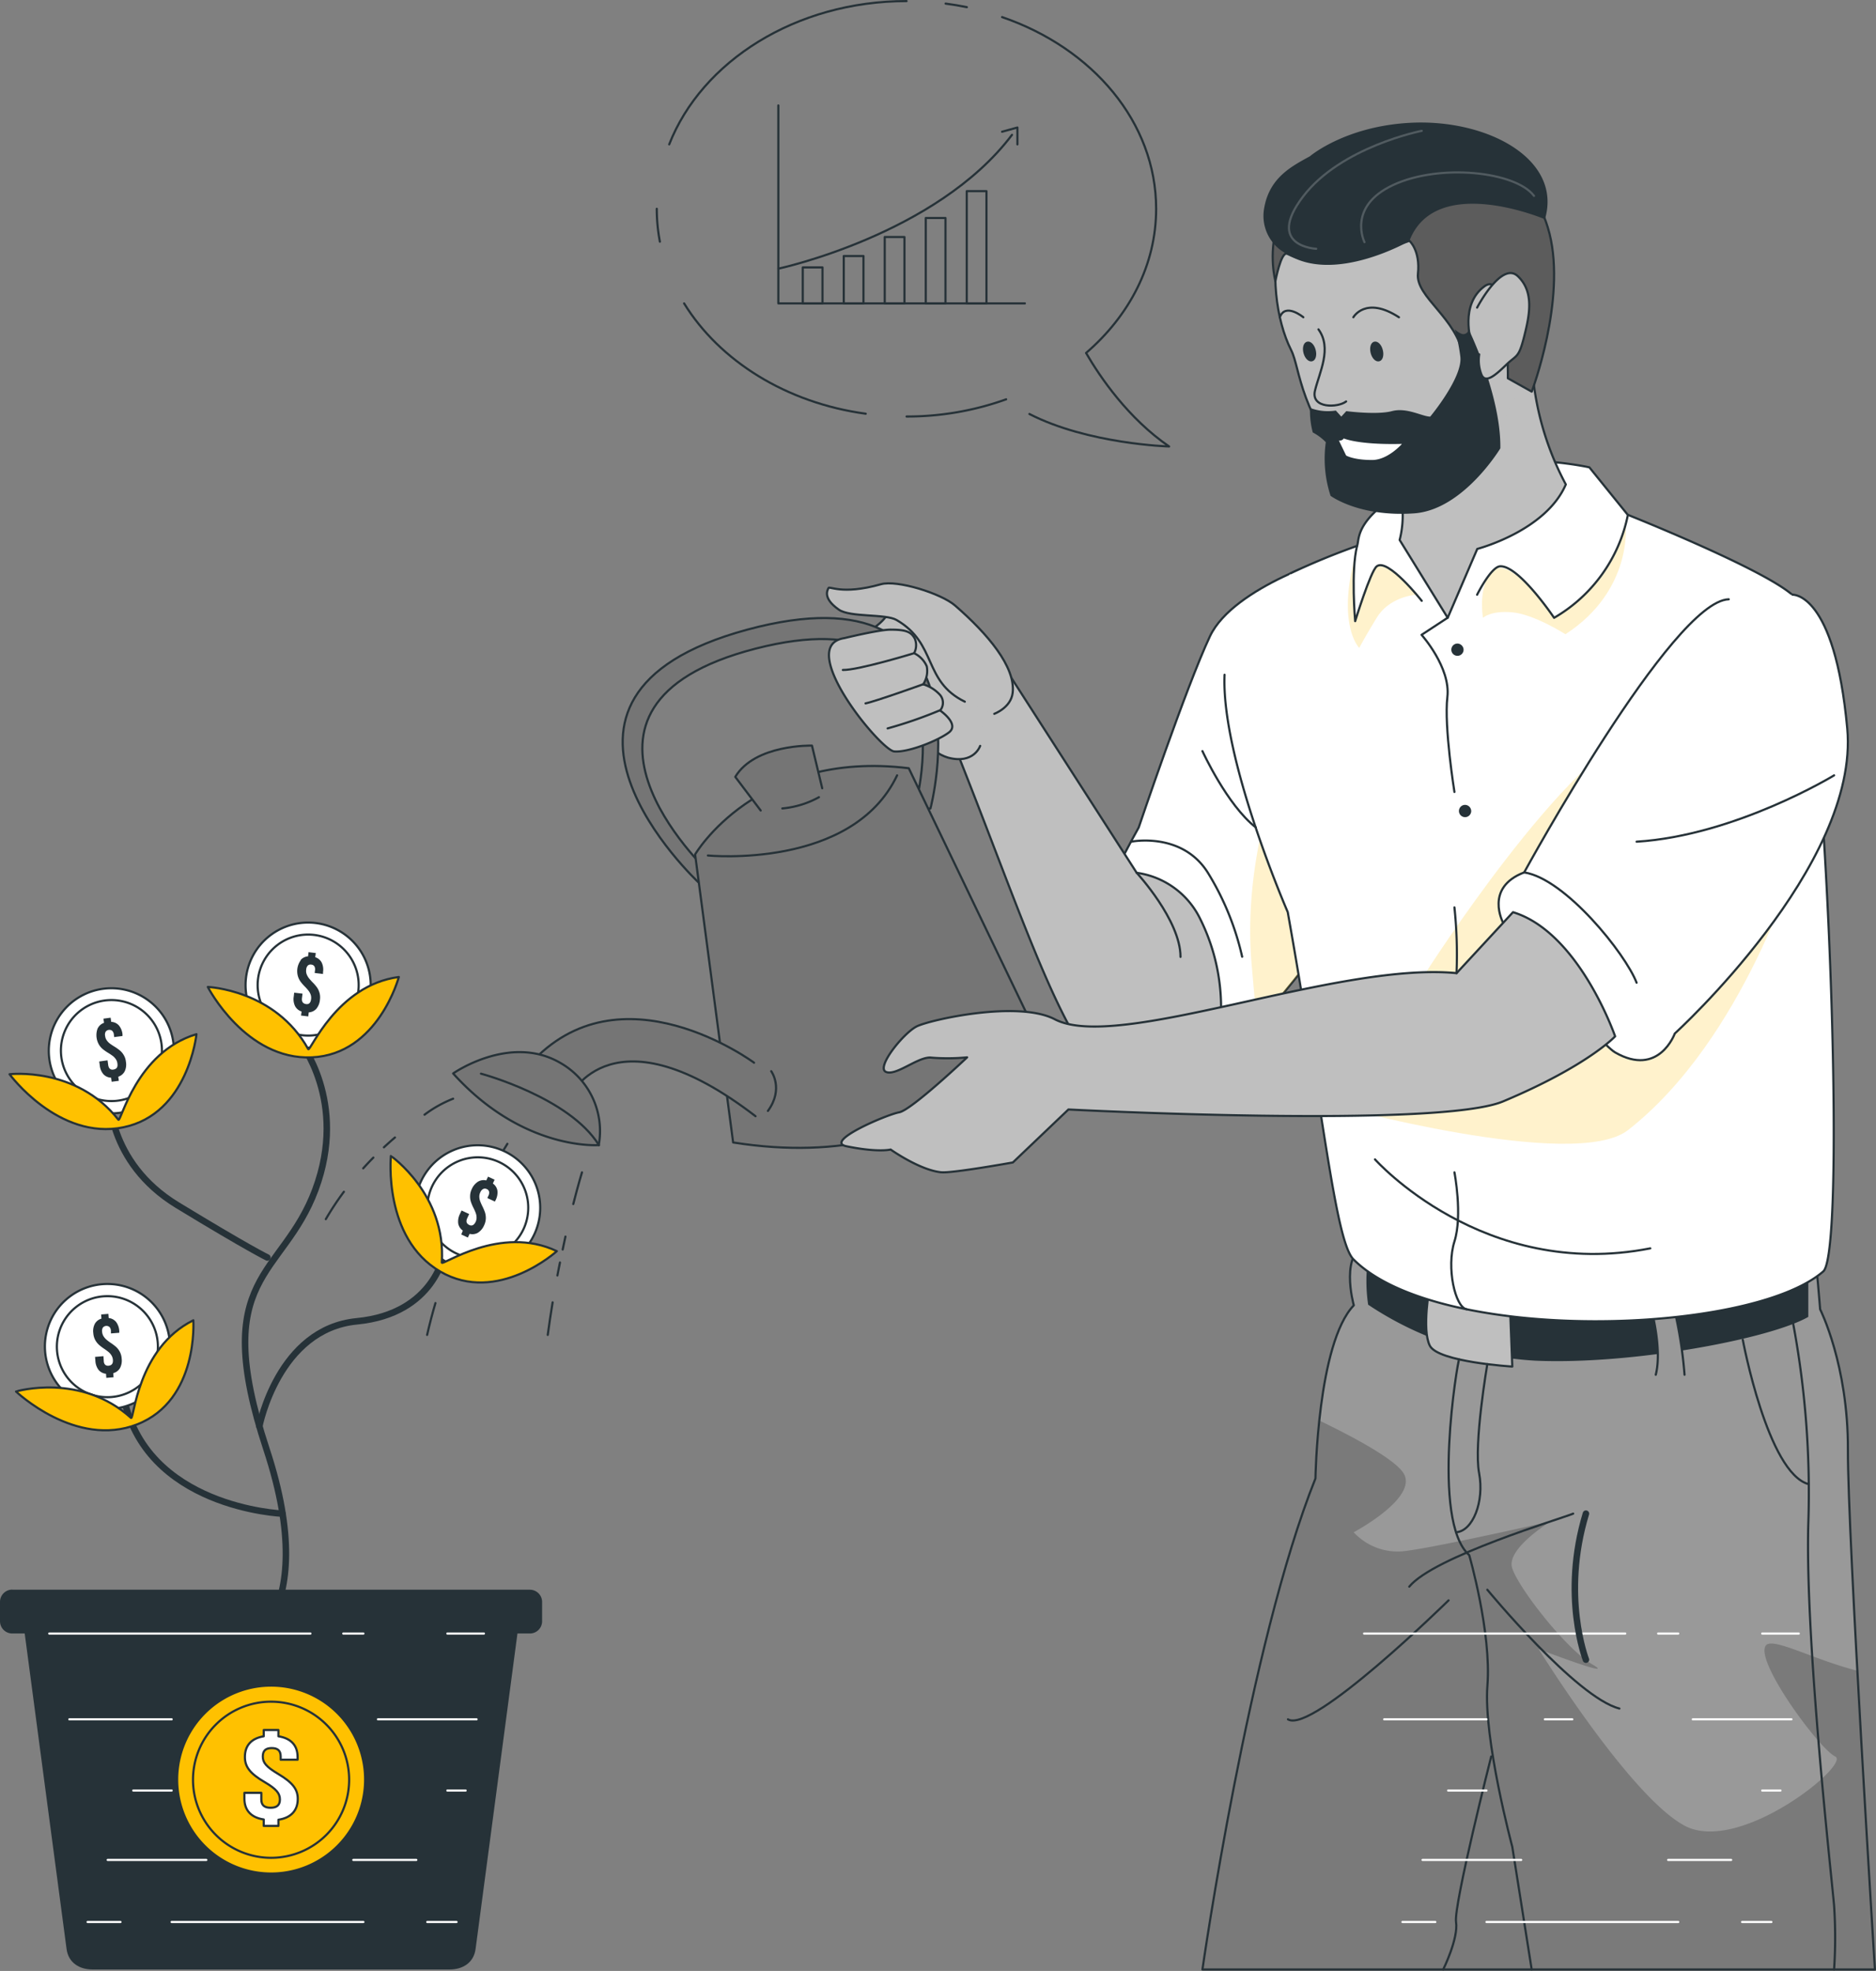 <svg xmlns="http://www.w3.org/2000/svg" xmlns:xlink="http://www.w3.org/1999/xlink" width="865.748" height="909.702" viewBox="0 0 865.748 909.702">
  <rect x="0" y="0" width="865.748" height="909.702" fill="#808080" stroke="none"/>
  <defs>
    <clipPath id="clip-path">
      <path id="Path_751" data-name="Path 751" d="M582.534,323.424c.632.556,2.528,24.878,2.528,24.878s12.97,25.611,12.818,64.8,12.464,239.907,12.464,239.907H300s21.566-150.482,52.158-226.634c0,0,.935-62.5,17.7-79.918,0,0-7.281-25.637,7.585-28.8S582.534,323.424,582.534,323.424Z" transform="translate(-300 -316.982)" fill="#999" stroke="#263238" stroke-linecap="round" stroke-linejoin="round" stroke-width="1"/>
    </clipPath>
    <clipPath id="clip-path-2">
      <path id="Path_769" data-name="Path 769" d="M404.41,209.444s-5.385-17.066,6.169-25.51,10.77,42.475,10.77,42.475l11.023,6.169s15.9-42.07,8.217-72.865S401.755,107.1,358.774,118.73c-57.67,15.574-44.7,62.8-44.7,62.8s2.528-13.349,5.259-12.641,11.883,9.481,56.608-5.916c0,0,5.057,4.374,3.919,15.17s18.052,20.4,21.035,38.379Z" transform="translate(-312.826 -115.554)" fill="#999" stroke="#263238" stroke-linecap="round" stroke-linejoin="round" stroke-width="1"/>
    </clipPath>
  </defs>
  <g id="Group_9629" data-name="Group 9629" transform="translate(-922.161 -169.676)">
    <g id="freepik--Bubble--inject-62" transform="translate(1225.25 170.176)">
      <path id="Path_739" data-name="Path 739" d="M336.362,200.961H222.59V109.59" transform="translate(-166.488 -61.427)" fill="none" stroke="#263238" stroke-linecap="round" stroke-linejoin="round" stroke-width="1"/>
      <rect id="Rectangle_2454" data-name="Rectangle 2454" width="9.102" height="16.611" transform="translate(67.378 122.924)" fill="none" stroke="#263238" stroke-linecap="round" stroke-linejoin="round" stroke-width="1"/>
      <rect id="Rectangle_2455" data-name="Rectangle 2455" width="9.102" height="21.869" transform="translate(86.29 117.665)" fill="none" stroke="#263238" stroke-linecap="round" stroke-linejoin="round" stroke-width="1"/>
      <rect id="Rectangle_2456" data-name="Rectangle 2456" width="9.102" height="30.643" transform="translate(105.201 108.892)" fill="none" stroke="#263238" stroke-linecap="round" stroke-linejoin="round" stroke-width="1"/>
      <rect id="Rectangle_2457" data-name="Rectangle 2457" width="9.102" height="39.416" transform="translate(124.138 100.119)" fill="none" stroke="#263238" stroke-linecap="round" stroke-linejoin="round" stroke-width="1"/>
      <rect id="Rectangle_2458" data-name="Rectangle 2458" width="9.102" height="51.804" transform="translate(143.049 87.731)" fill="none" stroke="#263238" stroke-linecap="round" stroke-linejoin="round" stroke-width="1"/>
      <path id="Path_740" data-name="Path 740" d="M222.59,176.725s72.94-15.549,107.831-61.765" transform="translate(-166.488 -53.22)" fill="none" stroke="#263238" stroke-linecap="round" stroke-linejoin="round" stroke-width="1"/>
      <path id="Path_741" data-name="Path 741" d="M263.43,115.567l7.079-1.947v7.787" transform="translate(-104.074 -55.268)" fill="none" stroke="#263238" stroke-linecap="round" stroke-linejoin="round" stroke-width="1"/>
      <path id="Path_742" data-name="Path 742" d="M262.93,92.643c-3.236-.657-6.5-1.214-9.81-1.643" transform="translate(-119.83 -89.837)" fill="none" stroke="#263238" stroke-linecap="round" stroke-linejoin="round" stroke-width="1"/>
      <path id="Path_743" data-name="Path 743" d="M276.046,276.658c27.052,13.905,64.471,14.993,64.471,14.993-18.836-12.919-31.78-31.881-38.328-43.157,20-17.243,32.337-40.68,32.337-66.544,0-39.947-29.353-74.179-71.095-88.489" transform="translate(-104.073 -86.077)" fill="none" stroke="#263238" stroke-linecap="round" stroke-linejoin="round" stroke-width="1"/>
      <path id="Path_744" data-name="Path 744" d="M246,171.179a135.338,135.338,0,0,0,45.939-7.939" transform="translate(-130.711 20.565)" fill="none" stroke="#263238" stroke-linecap="round" stroke-linejoin="round" stroke-width="1"/>
      <path id="Path_745" data-name="Path 745" d="M205.39,145.73c16.358,26.547,47.177,45.939,83.812,50.919" transform="translate(-192.774 -6.195)" fill="none" stroke="#263238" stroke-linecap="round" stroke-linejoin="round" stroke-width="1"/>
      <path id="Path_746" data-name="Path 746" d="M200.4,128.46a81.135,81.135,0,0,0,1.441,15.17" transform="translate(-200.4 -32.588)" fill="none" stroke="#263238" stroke-linecap="round" stroke-linejoin="round" stroke-width="1"/>
      <path id="Path_747" data-name="Path 747" d="M312.22,90.54c-51.147,0-94.532,27.811-109.55,66.139" transform="translate(-196.931 -90.54)" fill="none" stroke="#263238" stroke-linecap="round" stroke-linejoin="round" stroke-width="1"/>
    </g>
    <g id="freepik--Character--inject-62" transform="translate(1072.517 226.227)">
      <path id="Path_748" data-name="Path 748" d="M393.162,191.65s-48.568,14.31-59.515,37.57-32.868,88.236-32.868,88.236-20.529,36.255-20.529,47.2,30.339,51.551,44.042,62.5,64.85-61.133,64.85-61.133Z" transform="translate(74.364 7.932)" fill="#fff" stroke="#263238" stroke-linecap="round" stroke-linejoin="round" stroke-width="1"/>
      <path id="Path_749" data-name="Path 749" d="M582.534,323.424c.632.556,2.528,24.878,2.528,24.878s12.97,25.611,12.818,64.8,12.464,239.907,12.464,239.907H300s21.566-150.482,52.158-226.634c0,0,.935-62.5,17.7-79.918,0,0-7.281-25.637,7.585-28.8S582.534,323.424,582.534,323.424Z" transform="translate(104.548 199.472)" fill="#999"/>
      <g id="Group_9627" data-name="Group 9627" transform="translate(404.548 516.454)" clip-path="url(#clip-path)">
        <path id="Path_750" data-name="Path 750" d="M610.345,603.053H300s21.566-150.482,52.158-226.634c0,0,.177-11.883,1.77-26.749,14.285,6.877,33.12,16.788,38.379,23.589,8.824,11.377-22.5,27.988-22.5,27.988a27.634,27.634,0,0,0,22.5,8.8c13.88-1.39,68.491-13.855,68.491-13.855s-20.4,12.464-17.925,21.313,24.9,37.671,37.09,44.75-24.777-7.079-24.777-7.079,42.02,67.909,67.3,81.486,76.935-28.443,69.527-31.932-37.443-44.371-31.982-51.248c3.135-3.969,21.718,6.472,42.2,11.681C605.92,531.25,610.345,603.053,610.345,603.053Z" transform="translate(-300 -267.026)" opacity="0.2"/>
      </g>
      <path id="Path_752" data-name="Path 752" d="M582.534,323.424c.632.556,2.528,24.878,2.528,24.878s12.97,25.611,12.818,64.8,12.464,239.907,12.464,239.907H300s21.566-150.482,52.158-226.634c0,0,.935-62.5,17.7-79.918,0,0-7.281-25.637,7.585-28.8S582.534,323.424,582.534,323.424Z" transform="translate(104.548 199.472)" fill="none" stroke="#263238" stroke-linecap="round" stroke-linejoin="round" stroke-width="1"/>
      <path id="Path_753" data-name="Path 753" d="M330.738,319.89a74.328,74.328,0,0,0,0,21.844,154.6,154.6,0,0,0,77.34,25.839c44.649,1.9,108.311-10.113,125.781-20.226V323.328Z" transform="translate(150.29 203.916)" fill="#263238"/>
      <path id="Path_754" data-name="Path 754" d="M342.519,325.07s-3.792,20.049,0,27.634,38.076,9.658,38.076,9.658l-1.087-28.544Z" transform="translate(166.952 211.833)" fill="#bfbfbf" stroke="#263238" stroke-linecap="round" stroke-linejoin="round" stroke-width="1"/>
      <path id="Path_755" data-name="Path 755" d="M397.552,360.841a200.518,200.518,0,0,0-5.208-32.311l-10.594.278s5.689,19.544,2.528,32.033" transform="translate(229.483 217.121)" fill="#999" stroke="#263238" stroke-linecap="round" stroke-linejoin="round" stroke-width="1"/>
      <path id="Path_756" data-name="Path 756" d="M347,246.337l-1.315,58.15a471.24,471.24,0,0,1-33.955,42.07c-.632-7.585-1.391-16.56-2.3-26.774-4.222-47.2,11.807-85.127,10.846-87.933Z" transform="translate(117.873 69.368)" fill="#ffc100" opacity="0.2"/>
      <path id="Path_757" data-name="Path 757" d="M334.57,226.473a331.194,331.194,0,0,1,30.668-12.641c1.315-3.438-1.82-13.7,29.833-30.112s77.365-6.144,77.365-6.144l17.7,21.895s61.563,24.5,75.848,36.862,26.269,302,14.386,312.367c-33.929,29.581-177.788,33.626-216.8-5.562-8.444-8.444-14.133-69.578-30.339-160.292,0,0-30.82-70.791-29.151-109.524" transform="translate(110.682 -18.422)" fill="#fff" stroke="#263238" stroke-linecap="round" stroke-linejoin="round" stroke-width="1"/>
      <path id="Path_758" data-name="Path 758" d="M417.351,186.13s3.388,30.339-27.811,50.565c0,0-14.335-9.178-24.448-10.113s-13.6,2.528-13.6,2.528-2.124-11.883,2.731-19.7,14.36-1.8,29.985,19.7C384.306,229.111,410.727,216.141,417.351,186.13Z" transform="translate(182.53 -0.504)" fill="#ffc100" opacity="0.2"/>
      <path id="Path_759" data-name="Path 759" d="M358.332,208.324s-12.313.556-18.482,10.669-8.04,13.905-8.04,13.905-9.911-9.81-2.528-40.149a96.076,96.076,0,0,0,1.163,26.243s6.371-23.462,9.456-23.766S349.129,196.745,358.332,208.324Z" transform="translate(145.121 9.613)" fill="#ffc100" opacity="0.2"/>
      <path id="Path_760" data-name="Path 760" d="M331.81,218.938A45.256,45.256,0,0,1,342.4,260.831l22.173,35.927,13.653-31.806s31.629-8.217,40.857-29.758a134.353,134.353,0,0,1-14.613-81.612C410.667,105.95,331.81,218.938,331.81,218.938Z" transform="translate(153.162 -68.152)" fill="#bfbfbf" stroke="#263238" stroke-linecap="round" stroke-linejoin="round" stroke-width="1"/>
      <path id="Path_761" data-name="Path 761" d="M434.736,214.734c9.784-73.016-12.085-102.142-69.5-98.046s-58.352,68.263-44.649,95.493c4.6,9.152,3.11,29.176,31.654,61.184,10.947,12.287,39.694,3.034,60.274-17.243" transform="translate(124.87 -107.206)" fill="#bfbfbf" stroke="#263238" stroke-linecap="round" stroke-linejoin="round" stroke-width="1"/>
      <path id="Path_762" data-name="Path 762" d="M327.55,150.943s5.638-9.987,21.035,0" transform="translate(146.651 -61.063)" fill="none" stroke="#263238" stroke-linecap="round" stroke-linejoin="round" stroke-width="1"/>
      <path id="Path_763" data-name="Path 763" d="M324.976,150.114s-8.343-6.9-10.846,0" transform="translate(126.142 -60.234)" fill="none" stroke="#263238" stroke-linecap="round" stroke-linejoin="round" stroke-width="1"/>
      <path id="Path_764" data-name="Path 764" d="M336.444,156.549c.657,2.528,0,4.854-1.618,5.259s-3.337-1.289-3.969-3.792,0-4.854,1.618-5.259S335.812,154.046,336.444,156.549Z" transform="translate(151.334 -51.6)" fill="#263238"/>
      <path id="Path_765" data-name="Path 765" d="M324.215,156.549c.657,2.528,0,4.854-1.618,5.259s-3.337-1.289-3.995-3.792,0-4.854,1.643-5.259S323.583,154.046,324.215,156.549Z" transform="translate(132.592 -51.6)" fill="#263238"/>
      <path id="Path_766" data-name="Path 766" d="M322.279,150.47c6.346,8.723.48,19.72-1.593,28.215s10.77,7.964,14.361,5.057" transform="translate(135.817 -55.002)" fill="none" stroke="#263238" stroke-linecap="round" stroke-linejoin="round" stroke-width="1"/>
      <path id="Path_767" data-name="Path 767" d="M404.41,209.444s-5.385-17.066,6.169-25.51,10.77,42.475,10.77,42.475l11.023,6.169s15.9-42.07,8.217-72.865S401.755,107.1,358.774,118.73c-57.67,15.574-44.7,62.8-44.7,62.8s2.528-13.349,5.259-12.641,11.883,9.481,56.608-5.916c0,0,5.057,4.374,3.919,15.17s18.052,20.4,21.035,38.379Z" transform="translate(124.149 -108.363)" fill="#999"/>
      <g id="Group_9628" data-name="Group 9628" transform="translate(436.976 7.191)" clip-path="url(#clip-path-2)">
        <path id="Path_768" data-name="Path 768" d="M404.41,209.444s-5.385-17.066,6.169-25.51,10.77,42.475,10.77,42.475l11.023,6.169s15.9-42.07,8.217-72.865S401.755,107.1,358.774,118.73c-57.67,15.574-44.7,62.8-44.7,62.8s2.528-13.349,5.259-12.641,11.883,9.481,56.608-5.916c0,0,5.057,4.374,3.919,15.17s18.052,20.4,21.035,38.379Z" transform="translate(-312.826 -115.554)" opacity="0.4"/>
      </g>
      <path id="Path_770" data-name="Path 770" d="M404.41,209.444s-5.385-17.066,6.169-25.51,10.77,42.475,10.77,42.475l11.023,6.169s15.9-42.07,8.217-72.865S401.755,107.1,358.774,118.73c-57.67,15.574-44.7,62.8-44.7,62.8s2.528-13.349,5.259-12.641,11.883,9.481,56.608-5.916c0,0,5.057,4.374,3.919,15.17s18.052,20.4,21.035,38.379Z" transform="translate(124.149 -108.363)" fill="none" stroke="#263238" stroke-linecap="round" stroke-linejoin="round" stroke-width="1"/>
      <path id="Path_771" data-name="Path 771" d="M319.656,186.725a23.361,23.361,0,0,0,11.908,1.214l2.528,2.806,2.3-2.528s14.108,1.846,21.035,0,14.108,2.528,17.7,2.528c0,0,15.372-18.456,13.855-27.963a81.9,81.9,0,0,0-2.528-12.313s2.908,2.655,4.45,2.149a2.528,2.528,0,0,0,1.972-2.149s14.942,30.339,14.613,54.914c0,0-17.091,28.392-39.744,30.01-25.409,1.8-38.607-8.09-38.607-8.09a55.065,55.065,0,0,1-2.2-24.752,23.866,23.866,0,0,0-6.017-4.5,38.553,38.553,0,0,1-1.264-11.327Z" transform="translate(134.546 -55.002)" fill="#263238"/>
      <path id="Path_772" data-name="Path 772" d="M321.835,173.313a19.645,19.645,0,0,1-10.416-20.782c2.377-14.714,13.324-19.847,21.187-24.271,0,0,16.029-13.7,45.837-15.4,35.9-2.048,70.791,16.762,62.6,44.5,0,0-50.565-21.566-62.6,10.113C378.443,167.4,343.654,187.572,321.835,173.313Z" transform="translate(121.572 -112.71)" fill="#263238"/>
      <path id="Path_773" data-name="Path 773" d="M350.14,156.139s11.276-21.667,18.81-14.487,5.461,17.7,2.908,27.811-3.438,8.394-8.217,13-9.86,9.279-11.63,4.273a18.077,18.077,0,0,1-.91-9" transform="translate(181.175 -70.708)" fill="#bfbfbf" stroke="#263238" stroke-linecap="round" stroke-linejoin="round" stroke-width="1"/>
      <path id="Path_774" data-name="Path 774" d="M354.01,172.908c-20.226.506-26.85-2.528-26.85-2.528a2.275,2.275,0,0,1-2.25.986l3.337,6.9s3.337,2.073,11.984,2.073C347.538,180.341,354.01,172.908,354.01,172.908Z" transform="translate(142.617 -24.574)" fill="#fff"/>
      <path id="Path_775" data-name="Path 775" d="M330.51,154.007s-8.217-16.434,13.324-26.42,56.431-6.169,64.9,5.057" transform="translate(148.823 -98.789)" fill="none" stroke="#fff" stroke-linecap="round" stroke-linejoin="round" stroke-width="1" opacity="0.2"/>
      <path id="Path_776" data-name="Path 776" d="M328.377,168.664s-23.665-1.011-6.093-24.094,54.787-30.339,54.787-30.339" transform="translate(128.682 -110.386)" fill="none" stroke="#fff" stroke-linecap="round" stroke-linejoin="round" stroke-width="1" opacity="0.2"/>
      <path id="Path_777" data-name="Path 777" d="M419.718,184.33a71.019,71.019,0,0,1-34.056,47.531s-16.333-24.322-24.929-23.766c-4.2.253-10.593,13.1-10.593,13.1" transform="translate(181.175 -3.255)" fill="none" stroke="#263238" stroke-linecap="round" stroke-linejoin="round" stroke-width="1"/>
      <path id="Path_778" data-name="Path 778" d="M329.185,190c-2.933,11.63-.885,34.738-.885,34.738s7.1-23.058,9.936-25.283c5.056-4.1,20.782,15.9,20.782,15.9" transform="translate(146.735 5.41)" fill="none" stroke="#263238" stroke-linecap="round" stroke-linejoin="round" stroke-width="1"/>
      <path id="Path_779" data-name="Path 779" d="M351.984,203.13,340,210.993s13.5,15.043,11.908,28.721,3.261,43.79,3.261,43.79" transform="translate(165.678 25.476)" fill="none" stroke="#263238" stroke-linecap="round" stroke-linejoin="round" stroke-width="1"/>
      <path id="Path_780" data-name="Path 780" d="M368.754,331.839a91.953,91.953,0,0,1,9.405,52.108s-17.7,24.524-31.275,28.19c-33.019,8.9-52.917-64.5-92.585-163.048-2.528-6.321,20-39.719,20-39.719l65.507,101.914a38.354,38.354,0,0,1,28.949,20.555Z" transform="translate(34.403 35.013)" fill="#bfbfbf" stroke="#263238" stroke-linecap="round" stroke-linejoin="round" stroke-width="1"/>
      <path id="Path_781" data-name="Path 781" d="M303.165,231.255,286.352,208.5s-25.283-14.512-28.089-5.84c-4.121,13-24.853,16.838-24.853,16.838,1.82,6.649,22.072,36.281,33.55,42.981s12.641,8.672,17.369,10.113c12.009,3.211,14.866-5.41,14.866-5.41" transform="translate(2.78 20.536)" fill="#bfbfbf" stroke="#263238" stroke-linecap="round" stroke-linejoin="round" stroke-width="1"/>
      <path id="Path_782" data-name="Path 782" d="M229.326,325.337s-92.357-85.809,22.35-116.806,84.545,82.523,84.545,82.523l-7.585,1.315S358.7,190.783,255.57,217.279,233.6,320.154,233.6,320.154Z" transform="translate(-57.177 25.536)" fill="#757575" stroke="#263238" stroke-linecap="round" stroke-linejoin="round" stroke-width="1"/>
      <path id="Path_783" data-name="Path 783" d="M295.093,251.454c-19.392-9.456-12.641-26.774-31.5-37.7-5.057-2.933-21.465-1.138-26.648-4.778-7.787-5.436-5.057-9.178-4.854-9.835.253-1.492,5.714,3.363,24.322-1.9,7.433-2.1,27.811,4.273,34.182,9.835,14.967,13,27.988,28.317,26.572,40.3-.809,6.9-8.495,9.683-8.495,9.683" transform="translate(-0.196 15.86)" fill="#bfbfbf" stroke="#263238" stroke-linecap="round" stroke-linejoin="round" stroke-width="1"/>
      <path id="Path_784" data-name="Path 784" d="M238.906,209.209s16.257-3.969,21.44-3.919c7.13,0,9.38,1.062,11.074,4.1a7.913,7.913,0,0,1-.3,6.776,11.959,11.959,0,0,1,5.84,6.043,11.225,11.225,0,0,1-1.643,8.318,16.94,16.94,0,0,1,7.408,4.5,5.587,5.587,0,0,1,.4,7.585s9.152,6.27,4.07,10.113-18.962,9.38-25.283,8.773S215.974,212.723,238.906,209.209Z" transform="translate(0.369 28.777)" fill="#bfbfbf" stroke="#263238" stroke-linecap="round" stroke-linejoin="round" stroke-width="1"/>
      <path id="Path_785" data-name="Path 785" d="M267.237,209.59S241.4,217.5,234.37,217.326" transform="translate(4.248 35.349)" fill="none" stroke="#263238" stroke-linecap="round" stroke-linejoin="round" stroke-width="1"/>
      <path id="Path_786" data-name="Path 786" d="M265.032,215.27s-22,7.914-26.521,8.8" transform="translate(10.575 44.029)" fill="none" stroke="#263238" stroke-linecap="round" stroke-linejoin="round" stroke-width="1"/>
      <path id="Path_787" data-name="Path 787" d="M266.761,220a202.768,202.768,0,0,1-24.221,8.394" transform="translate(16.733 51.258)" fill="none" stroke="#263238" stroke-linecap="round" stroke-linejoin="round" stroke-width="1"/>
      <path id="Path_788" data-name="Path 788" d="M207.4,270.988s28.316-48.442,98.6-39.77l57.771,120.244s-36.255,68.769-138.827,52.487Z" transform="translate(-36.97 66.814)" fill="#757575" stroke="#263238" stroke-linecap="round" stroke-linejoin="round" stroke-width="1"/>
      <path id="Path_789" data-name="Path 789" d="M280.819,296.519s-61.816-45.863-103.659.86l19.013,14.234s19.493-40.983,85.329,9.607" transform="translate(-83.184 137.433)" fill="#757575" stroke="#263238" stroke-linecap="round" stroke-linejoin="round" stroke-width="1"/>
      <path id="Path_790" data-name="Path 790" d="M209.73,268.879s66.67,6.573,87.326-36.989" transform="translate(-33.409 69.429)" fill="#757575" stroke="#263238" stroke-linecap="round" stroke-linejoin="round" stroke-width="1"/>
      <path id="Path_791" data-name="Path 791" d="M163.23,292.261s26.243-18.431,49.5-4.854a36.179,36.179,0,0,1,17.7,37.924S195.516,328.061,163.23,292.261Z" transform="translate(-104.473 146.647)" fill="#757575" stroke="#263238" stroke-linecap="round" stroke-linejoin="round" stroke-width="1"/>
      <path id="Path_792" data-name="Path 792" d="M168.31,286.35s40.806,10.9,54.459,33.019" transform="translate(-96.71 152.658)" fill="none" stroke="#263238" stroke-linecap="round" stroke-linejoin="round" stroke-width="1"/>
      <path id="Path_793" data-name="Path 793" d="M254.854,246.158l-4.728-19.7s-26.319-.708-35.4,14.436l11.731,15.523" transform="translate(-25.768 61.128)" fill="#757575" stroke="#263238" stroke-linecap="round" stroke-linejoin="round" stroke-width="1"/>
      <path id="Path_794" data-name="Path 794" d="M240.209,235.88a42.98,42.98,0,0,1-16.889,5.183" transform="translate(-12.64 75.527)" fill="none" stroke="#263238" stroke-linecap="round" stroke-linejoin="round" stroke-width="1"/>
      <path id="Path_795" data-name="Path 795" d="M222.207,285.9s5.941,8.065-1.517,18.33" transform="translate(-16.659 151.971)" fill="none" stroke="#263238" stroke-linecap="round" stroke-linejoin="round" stroke-width="1"/>
      <path id="Path_796" data-name="Path 796" d="M539.062,282.928s-24.448,84.292-78.376,126.413c-24.625,19.24-137.335-11.807-137.335-11.807l7.307-43.688,36.913-17.5S432.9,234.082,468.3,223.944,539.062,282.928,539.062,282.928Z" transform="translate(140.233 55.733)" fill="#ffc100" opacity="0.2"/>
      <path id="Path_797" data-name="Path 797" d="M460.273,201.035c-26.016.733-94.405,126.059-94.405,126.059-18.532,7.029-9.708,23.26-9.708,23.26s43.461,55.116,51.678,59.819c20.226,11.63,27.533-8.723,27.533-8.723s85.4-77.592,79.59-140.774-25.283-61.765-25.283-61.765" transform="translate(187.165 19.025)" fill="#fff" stroke="#263238" stroke-linecap="round" stroke-linejoin="round" stroke-width="1"/>
      <path id="Path_798" data-name="Path 798" d="M544.032,256.87l-26.041,28.14c-55.344-5.385-156.247,36.533-185.423,21.288-16.965-8.874-57.7.253-63.763,3.312s-18.886,18.937-14.133,20.985,15.17-7.433,21.086-6.574a93.537,93.537,0,0,0,16.358-.152s-25.662,24.347-31.4,25.384-34.89,13.476-24.322,15.65c14.79,3.034,20.428,1.517,20.428,1.517s13.349,9.481,23.285,10.492c5.057.531,33.12-4.526,33.12-4.526l25.637-24.448s170.607,8.874,200.618-3.742c39.138-16.434,51.678-30.01,51.678-30.01S574.6,266.149,544.032,256.87Z" transform="translate(3.843 107.605)" fill="#bfbfbf" stroke="#263238" stroke-linecap="round" stroke-linejoin="round" stroke-width="1"/>
      <path id="Path_799" data-name="Path 799" d="M349.8,338.51c-.582-.126-13.2,74.559,4.652,90.36,0,0,10.315,35.674,8.394,60.2S374.327,563.5,374.327,563.5l8.95,56.608" transform="translate(173.219 232.373)" fill="none" stroke="#263238" stroke-linecap="round" stroke-linejoin="round" stroke-width="1"/>
      <path id="Path_800" data-name="Path 800" d="M360.726,339.38s-6.321,36.963-3.792,50.237-2.958,26.9-10.644,27.356" transform="translate(175.291 233.702)" fill="none" stroke="#263238" stroke-linecap="round" stroke-linejoin="round" stroke-width="1"/>
      <path id="Path_801" data-name="Path 801" d="M398.63,334.92s11.478,61.563,30.339,66.645" transform="translate(255.28 226.886)" fill="none" stroke="#263238" stroke-linecap="round" stroke-linejoin="round" stroke-width="1"/>
      <path id="Path_802" data-name="Path 802" d="M407.75,331.56a425.018,425.018,0,0,1,7.18,93.546c-1.492,54.206,10.77,162.921,11.908,176.195a225.025,225.025,0,0,1,0,29.429" transform="translate(269.218 221.751)" fill="none" stroke="#263238" stroke-linecap="round" stroke-linejoin="round" stroke-width="1"/>
      <path id="Path_803" data-name="Path 803" d="M413.4,366.67c-4.854,2.1-64.269,19.8-75.646,33.7" transform="translate(162.24 275.409)" fill="none" stroke="#263238" stroke-linecap="round" stroke-linejoin="round" stroke-width="1"/>
      <path id="Path_804" data-name="Path 804" d="M352,380.56s41.034,49.782,60.956,54.838" transform="translate(184.017 296.636)" fill="none" stroke="#263238" stroke-linecap="round" stroke-linejoin="round" stroke-width="1"/>
      <path id="Path_805" data-name="Path 805" d="M389.739,382.5s-63.03,61.943-74.129,54.914" transform="translate(128.404 299.601)" fill="none" stroke="#263238" stroke-linecap="round" stroke-linejoin="round" stroke-width="1"/>
      <path id="Path_806" data-name="Path 806" d="M366.1,411s-17.394,68.769-16.232,76.4-5.916,21.92-5.916,21.92" transform="translate(171.715 343.156)" fill="none" stroke="#263238" stroke-linecap="round" stroke-linejoin="round" stroke-width="1"/>
      <path id="Path_807" data-name="Path 807" d="M346.9,304.37s3.818,19.822,0,31.881.354,30.339,5.587,31.3" transform="translate(173.952 180.198)" fill="none" stroke="#263238" stroke-linecap="round" stroke-linejoin="round" stroke-width="1"/>
      <path id="Path_808" data-name="Path 808" d="M288,249.68s20.226,21.844,20.226,38.809" transform="translate(86.208 96.617)" fill="none" stroke="#263238" stroke-linecap="round" stroke-linejoin="round" stroke-width="1"/>
      <path id="Path_809" data-name="Path 809" d="M189.18,304.37s-1.669,5.385-4.02,14.613" transform="translate(-70.958 180.198)" fill="none" stroke="#263238" stroke-linecap="round" stroke-linejoin="round" stroke-width="1"/>
      <path id="Path_810" data-name="Path 810" d="M186.511,316.09c-1.492,6.75-3.084,14.411-4.6,22.754" transform="translate(-75.925 198.109)" fill="none" stroke="#263238" stroke-linecap="round" stroke-linejoin="round" stroke-width="1" stroke-dasharray="6.114 6.114"/>
      <path id="Path_811" data-name="Path 811" d="M182.75,328.1c-.784,4.829-1.567,9.835-2.25,15.018" transform="translate(-78.08 216.463)" fill="none" stroke="#263238" stroke-linecap="round" stroke-linejoin="round" stroke-width="1"/>
      <path id="Path_812" data-name="Path 812" d="M177.715,299.16s-3.11,4.829-7.585,13.1" transform="translate(-93.928 172.235)" fill="none" stroke="#263238" stroke-linecap="round" stroke-linejoin="round" stroke-width="1"/>
      <path id="Path_813" data-name="Path 813" d="M173.663,312.07a314.534,314.534,0,0,0-12.313,30.339" transform="translate(-107.346 191.965)" fill="none" stroke="#263238" stroke-linecap="round" stroke-linejoin="round" stroke-width="1" stroke-dasharray="8.659 8.659"/>
      <path id="Path_814" data-name="Path 814" d="M162.323,328.23q-2.124,7.206-3.843,14.689" transform="translate(-111.732 216.662)" fill="none" stroke="#263238" stroke-linecap="round" stroke-linejoin="round" stroke-width="1"/>
      <path id="Path_815" data-name="Path 815" d="M171.208,290.92a56.509,56.509,0,0,0-13.2,7.383" transform="translate(-112.451 159.643)" fill="none" stroke="#263238" stroke-linecap="round" stroke-linejoin="round" stroke-width="1"/>
      <path id="Path_816" data-name="Path 816" d="M163.614,298a159.742,159.742,0,0,0-18.2,18.3" transform="translate(-131.707 170.463)" fill="none" stroke="#263238" stroke-linecap="round" stroke-linejoin="round" stroke-width="1" stroke-dasharray="6.815 6.815"/>
      <path id="Path_817" data-name="Path 817" d="M148.333,307.91a133.748,133.748,0,0,0-8.343,12.641" transform="translate(-139.99 185.608)" fill="none" stroke="#263238" stroke-linecap="round" stroke-linejoin="round" stroke-width="1"/>
      <path id="Path_818" data-name="Path 818" d="M358.73,249.61c19.013,2.882,46.823,37.646,51.88,50.919" transform="translate(194.303 96.51)" fill="none" stroke="#263238" stroke-linecap="round" stroke-linejoin="round" stroke-width="1"/>
      <path id="Path_819" data-name="Path 819" d="M470.394,231.89S424.759,259.7,379.25,262.507" transform="translate(225.662 69.429)" fill="none" stroke="#263238" stroke-linecap="round" stroke-linejoin="round" stroke-width="1"/>
      <path id="Path_820" data-name="Path 820" d="M287,244.317s23.462-4.753,35.4,14.36a127.093,127.093,0,0,1,15.8,38.733" transform="translate(84.68 87.619)" fill="none" stroke="#263238" stroke-linecap="round" stroke-linejoin="round" stroke-width="1"/>
      <path id="Path_821" data-name="Path 821" d="M300,227.46s11.352,24.9,24.651,35.244" transform="translate(104.548 62.659)" fill="none" stroke="#263238" stroke-linecap="round" stroke-linejoin="round" stroke-width="1"/>
      <path id="Path_822" data-name="Path 822" d="M346,256a208.718,208.718,0,0,1,.961,30.339" transform="translate(174.848 106.276)" fill="none" stroke="#263238" stroke-linecap="round" stroke-linejoin="round" stroke-width="1"/>
      <path id="Path_823" data-name="Path 823" d="M331.5,302s49.933,56.2,127.045,41.059" transform="translate(152.688 176.576)" fill="none" stroke="#263238" stroke-linecap="round" stroke-linejoin="round" stroke-width="1"/>
      <path id="Path_824" data-name="Path 824" d="M351.092,210.788a2.832,2.832,0,1,1-2.832-2.958,2.907,2.907,0,0,1,2.832,2.958Z" transform="translate(173.978 32.659)" fill="#263238"/>
      <path id="Path_825" data-name="Path 825" d="M352.482,240.238a2.832,2.832,0,1,1-2.832-2.958,2.882,2.882,0,0,1,2.831,2.958Z" transform="translate(176.103 77.666)" fill="#263238"/>
    </g>
    <g id="freepik--Plant--inject-62" transform="translate(922.161 595.492)">
      <path id="Path_826" data-name="Path 826" d="M123.52,563.616s40.831-14.335,14.234-95.012,7.433-78.907,22.6-119.713-7.231-68.44-7.231-68.44" transform="translate(-14.805 -225.623)" fill="none" stroke="#263238" stroke-linecap="round" stroke-linejoin="round" stroke-width="3"/>
      <path id="Path_827" data-name="Path 827" d="M203.328,384.56H84.5s16.029,120.75,20.656,155.691c.834,6.346,5.891,9.481,12.009,9.481H281.907c6.118,0,11.175-3.135,12.009-9.481,4.627-34.941,20.656-155.691,20.656-155.691Z" transform="translate(-74.438 -66.516)" fill="#263238"/>
      <path id="Path_828" data-name="Path 828" d="M86.183,380.591h238.87a5.638,5.638,0,0,1,5.638,5.638v8.925a5.638,5.638,0,0,1-5.638,5.638H86.183a5.663,5.663,0,0,1-5.663-5.663V386.2a5.663,5.663,0,0,1,5.663-5.663Z" transform="translate(-80.52 -72.659)" fill="#263238"/>
      <line id="Line_100" data-name="Line 100" x2="120.522" transform="translate(22.729 328.157)" fill="none" stroke="#fff" stroke-linecap="round" stroke-linejoin="round" stroke-width="1"/>
      <line id="Line_101" data-name="Line 101" x2="9.279" transform="translate(158.421 328.157)" fill="none" stroke="#fff" stroke-linecap="round" stroke-linejoin="round" stroke-width="1"/>
      <line id="Line_102" data-name="Line 102" x1="16.864" transform="translate(206.458 328.157)" fill="none" stroke="#fff" stroke-linecap="round" stroke-linejoin="round" stroke-width="1"/>
      <line id="Line_103" data-name="Line 103" x2="47.203" transform="translate(32.008 367.75)" fill="none" stroke="#fff" stroke-linecap="round" stroke-linejoin="round" stroke-width="1"/>
      <line id="Line_104" data-name="Line 104" x2="12.641" transform="translate(106.162 367.75)" fill="none" stroke="#fff" stroke-linecap="round" stroke-linejoin="round" stroke-width="1"/>
      <line id="Line_105" data-name="Line 105" x1="45.509" transform="translate(174.425 367.75)" fill="none" stroke="#fff" stroke-linecap="round" stroke-linejoin="round" stroke-width="1"/>
      <line id="Line_106" data-name="Line 106" x1="8.419" transform="translate(206.458 400.617)" fill="none" stroke="#fff" stroke-linecap="round" stroke-linejoin="round" stroke-width="1"/>
      <line id="Line_107" data-name="Line 107" x1="17.698" transform="translate(61.513 400.617)" fill="none" stroke="#fff" stroke-linecap="round" stroke-linejoin="round" stroke-width="1"/>
      <line id="Line_108" data-name="Line 108" x2="29.075" transform="translate(163.048 432.651)" fill="none" stroke="#fff" stroke-linecap="round" stroke-linejoin="round" stroke-width="1"/>
      <line id="Line_109" data-name="Line 109" x1="45.509" transform="translate(49.706 432.651)" fill="none" stroke="#fff" stroke-linecap="round" stroke-linejoin="round" stroke-width="1"/>
      <line id="Line_110" data-name="Line 110" x2="15.17" transform="translate(40.427 461.296)" fill="none" stroke="#fff" stroke-linecap="round" stroke-linejoin="round" stroke-width="1"/>
      <line id="Line_111" data-name="Line 111" x2="88.489" transform="translate(79.211 461.296)" fill="none" stroke="#fff" stroke-linecap="round" stroke-linejoin="round" stroke-width="1"/>
      <line id="Line_112" data-name="Line 112" x1="13.501" transform="translate(197.179 461.296)" fill="none" stroke="#fff" stroke-linecap="round" stroke-linejoin="round" stroke-width="1"/>
      <path id="Path_829" data-name="Path 829" d="M199.651,441.445a43.381,43.381,0,1,1,0-.008Z" transform="translate(-31.142 -45.884)" fill="#ffc100" stroke="#263238" stroke-linecap="round" stroke-linejoin="round" stroke-width="1"/>
      <path id="Path_830" data-name="Path 830" d="M134.055,409.078V406.17h6.776v2.908c5.866.91,8.849,4.247,8.849,9.557v1.239h-7.812v-1.492c0-2.806-1.492-3.868-4.121-3.868s-4.121,1.062-4.121,3.868,1.492,4.728,7.054,8.04c6.75,4.02,9.076,7.079,9.076,11.554,0,5.309-3.059,8.722-8.925,9.607v2.857h-6.776v-2.983c-5.916-.885-8.925-4.3-8.925-9.607v-2.68h7.812v3.085c0,2.781,1.643,3.792,4.273,3.792s4.3-1.011,4.3-3.792-1.517-4.8-7.079-8.065c-6.75-3.944-9.076-7.079-9.076-11.554C125.358,413.325,128.29,410.038,134.055,409.078Z" transform="translate(-12.344 -33.49)" fill="#fff" stroke="#263238" stroke-linecap="round" stroke-linejoin="round" stroke-width="1"/>
      <path id="Path_831" data-name="Path 831" d="M187.805,436.952A36.028,36.028,0,1,1,151.778,401a36.028,36.028,0,0,1,36.028,35.952Z" transform="translate(-26.679 -41.391)" fill="none" stroke="#263238" stroke-linecap="round" stroke-linejoin="round" stroke-width="1"/>
      <path id="Path_832" data-name="Path 832" d="M127.86,399.319s8.672-44.927,44.978-48.442S213.29,318.92,213.29,318.92" transform="translate(-8.172 -166.831)" fill="none" stroke="#263238" stroke-linecap="round" stroke-linejoin="round" stroke-width="3"/>
      <path id="Path_833" data-name="Path 833" d="M173.445,365.758s-8.824-4.247-41.539-24.17-31.452-51.678-31.452-51.678" transform="translate(-50.066 -211.166)" fill="none" stroke="#263238" stroke-linecap="round" stroke-linejoin="round" stroke-width="3"/>
      <path id="Path_834" data-name="Path 834" d="M176.547,399.956S112.506,397.427,103,344.89" transform="translate(-46.165 -127.142)" fill="none" stroke="#263238" stroke-linecap="round" stroke-linejoin="round" stroke-width="3"/>
      <path id="Path_835" data-name="Path 835" d="M182.879,291.14a28.873,28.873,0,1,1-25.156-32.159,28.873,28.873,0,0,1,25.156,32.159Z" transform="translate(-12.019 -258.764)" fill="#fff"/>
      <path id="Path_836" data-name="Path 836" d="M182.879,291.14a28.873,28.873,0,1,1-25.156-32.159,28.873,28.873,0,0,1,25.156,32.159Z" transform="translate(-12.019 -258.764)" fill="none" stroke="#263238" stroke-linecap="round" stroke-linejoin="round" stroke-width="1"/>
      <path id="Path_837" data-name="Path 837" d="M174,287.106a23.311,23.311,0,1,1-20.226-25.965A23.311,23.311,0,0,1,174,287.106Z" transform="translate(-8.648 -255.413)" fill="none" stroke="#263238" stroke-linecap="round" stroke-linejoin="round" stroke-width="1"/>
      <path id="Path_838" data-name="Path 838" d="M137.368,267.786a5.056,5.056,0,0,1,3.438-1.694l.228-1.921,3.337.4-.253,1.922a5.057,5.057,0,0,1,3.009,2.528,7.585,7.585,0,0,1,.581,4.4v.809l-3.843-.455.126-1.087a2.832,2.832,0,0,0-.278-2,1.871,1.871,0,0,0-1.441-.784,1.8,1.8,0,0,0-1.568.43,2.857,2.857,0,0,0-.758,1.871,4.425,4.425,0,0,0,.2,2.1,7.587,7.587,0,0,0,.935,1.719c.379.506.961,1.138,1.669,1.921a19.429,19.429,0,0,1,2.073,2.351,8.267,8.267,0,0,1,1.239,2.528,7.863,7.863,0,0,1,.228,3.312,7.585,7.585,0,0,1-1.643,4.146,5.056,5.056,0,0,1-3.514,1.669l-.228,1.871-3.337-.4.253-1.871a5.056,5.056,0,0,1-3.034-2.528,7.357,7.357,0,0,1-.582-4.4l.2-1.77,3.843.455L138,285.332c-.2,1.669.4,2.528,1.8,2.781s2.2-.581,2.4-2.25a4.577,4.577,0,0,0-.2-2.124,6.624,6.624,0,0,0-.935-1.719,21.241,21.241,0,0,0-1.669-1.9,21.891,21.891,0,0,1-2.073-2.377,8.242,8.242,0,0,1-1.213-2.528,8.545,8.545,0,0,1,1.365-7.383Z" transform="translate(1.358 -250.503)" fill="#263238"/>
      <path id="Path_839" data-name="Path 839" d="M146.909,295.749A28.873,28.873,0,1,1,114.4,271.022,28.873,28.873,0,0,1,146.909,295.749Z" transform="translate(-66.915 -240.442)" fill="#fff"/>
      <path id="Path_840" data-name="Path 840" d="M146.909,295.749A28.873,28.873,0,1,1,114.4,271.022,28.873,28.873,0,0,1,146.909,295.749Z" transform="translate(-66.915 -240.442)" fill="none" stroke="#263238" stroke-linecap="round" stroke-linejoin="round" stroke-width="1"/>
      <path id="Path_841" data-name="Path 841" d="M138.062,293.181a23.311,23.311,0,1,1-8.977-15.493A23.311,23.311,0,0,1,138.062,293.181Z" transform="translate(-63.529 -237.141)" fill="none" stroke="#263238" stroke-linecap="round" stroke-linejoin="round" stroke-width="1"/>
      <path id="Path_842" data-name="Path 842" d="M98.727,281.035a5.056,5.056,0,0,1,2.908-2.528l-.278-1.921,3.312-.455.278,1.922a5.057,5.057,0,0,1,3.514,1.618,7.585,7.585,0,0,1,1.694,4.1v.809l-3.843.506-.126-1.062a2.933,2.933,0,0,0-.784-1.846,2.174,2.174,0,0,0-3.009.4,2.857,2.857,0,0,0-.253,2,4.222,4.222,0,0,0,.733,1.972,6.622,6.622,0,0,0,1.34,1.441c.506.379,1.188.86,2.1,1.416a21.848,21.848,0,0,1,2.528,1.77,7.839,7.839,0,0,1,1.82,2.1,7.434,7.434,0,0,1,1.062,3.135,7.282,7.282,0,0,1-.531,4.424,5.057,5.057,0,0,1-2.983,2.528l.253,1.9-3.312.43-.253-1.871a5.057,5.057,0,0,1-3.565-1.618,7.333,7.333,0,0,1-1.669-4.121l-.253-1.744,3.843-.531.278,2.023c.2,1.669,1.037,2.528,2.528,2.225s1.972-1.138,1.744-2.806a4.222,4.222,0,0,0-.733-1.972,6.623,6.623,0,0,0-1.34-1.441c-.506-.379-1.188-.86-2.1-1.416a22,22,0,0,1-2.528-1.745,8.4,8.4,0,0,1-1.82-2.124,8.8,8.8,0,0,1-.556-7.585Z" transform="translate(-53.623 -232.225)" fill="#263238"/>
      <path id="Path_843" data-name="Path 843" d="M146.352,351.332a28.848,28.848,0,1,1-10.041-19.692A28.873,28.873,0,0,1,146.352,351.332Z" transform="translate(-68.026 -157.932)" fill="#fff"/>
      <path id="Path_844" data-name="Path 844" d="M146.352,351.332a28.848,28.848,0,1,1-10.041-19.692A28.873,28.873,0,0,1,146.352,351.332Z" transform="translate(-68.026 -157.932)" fill="none" stroke="#263238" stroke-linecap="round" stroke-linejoin="round" stroke-width="1"/>
      <path id="Path_845" data-name="Path 845" d="M137.444,348.358a23.311,23.311,0,1,1-25.106-21.313A23.311,23.311,0,0,1,137.444,348.358Z" transform="translate(-64.655 -154.528)" fill="none" stroke="#263238" stroke-linecap="round" stroke-linejoin="round" stroke-width="1"/>
      <path id="Path_846" data-name="Path 846" d="M98.327,334.751a5.057,5.057,0,0,1,3.034-2.351l-.152-1.922,3.337-.278.152,1.921a5.057,5.057,0,0,1,3.413,1.8,7.585,7.585,0,0,1,1.466,4.2v.809l-3.843.3v-1.062a2.857,2.857,0,0,0-.657-1.9,2.174,2.174,0,0,0-3.034.227,2.908,2.908,0,0,0-.379,2,4.551,4.551,0,0,0,.632,2,6.725,6.725,0,0,0,1.264,1.517,20.224,20.224,0,0,0,2.023,1.542,24.532,24.532,0,0,1,2.528,1.9,8.471,8.471,0,0,1,1.694,2.2,7.812,7.812,0,0,1,.885,3.211,7.383,7.383,0,0,1-.784,4.374,5.057,5.057,0,0,1-3.11,2.326l.152,1.9-3.337.278-.152-1.9a5.056,5.056,0,0,1-3.464-1.82,7.584,7.584,0,0,1-1.441-4.2l-.152-1.77,3.868-.329.152,2.048c0,1.694.91,2.528,2.3,2.351s2.048-1.011,1.921-2.68a4.652,4.652,0,0,0-.632-2.023,6.728,6.728,0,0,0-1.264-1.517c-.48-.4-1.138-.91-2.023-1.517a21.372,21.372,0,0,1-2.528-1.922,8.522,8.522,0,0,1-1.719-2.2,7.988,7.988,0,0,1-.885-3.186,7.18,7.18,0,0,1,.733-4.323Z" transform="translate(-54.538 -149.592)" fill="#263238"/>
      <path id="Path_847" data-name="Path 847" d="M211.364,340.431A28.873,28.873,0,1,1,197.307,302.1,28.873,28.873,0,0,1,211.364,340.431Z" transform="translate(35.268 -196.635)" fill="#fff"/>
      <path id="Path_848" data-name="Path 848" d="M211.364,340.431A28.873,28.873,0,1,1,197.307,302.1,28.873,28.873,0,0,1,211.364,340.431Z" transform="translate(35.268 -196.635)" fill="none" stroke="#263238" stroke-linecap="round" stroke-linejoin="round" stroke-width="1"/>
      <path id="Path_849" data-name="Path 849" d="M202.954,334.748a23.285,23.285,0,1,1,.754-17.842,23.311,23.311,0,0,1-.754,17.842Z" transform="translate(38.647 -193.277)" fill="none" stroke="#263238" stroke-linecap="round" stroke-linejoin="round" stroke-width="1"/>
      <path id="Path_850" data-name="Path 850" d="M173.347,307.451a5.057,5.057,0,0,1,3.792-.556l.809-1.745,3.034,1.416-.809,1.744a5.057,5.057,0,0,1,2.1,3.236,7.584,7.584,0,0,1-.784,4.374l-.354.733-3.489-1.618.43-.986a2.933,2.933,0,0,0,.354-2,1.82,1.82,0,0,0-1.112-1.188,1.9,1.9,0,0,0-1.643,0,3.008,3.008,0,0,0-1.29,1.542,4.475,4.475,0,0,0-.455,2.073,6.8,6.8,0,0,0,.354,1.922c.228.607.556,1.391,1.011,2.326a24.014,24.014,0,0,1,1.239,2.882,8.7,8.7,0,0,1,.4,2.781,7.964,7.964,0,0,1-.784,3.211,7.584,7.584,0,0,1-2.857,3.438,5.057,5.057,0,0,1-3.843.506l-.809,1.719-3.034-1.416.708-1.8a5.057,5.057,0,0,1-2.124-3.261,7.585,7.585,0,0,1,.784-4.4l.759-1.618,3.514,1.643-.86,1.846c-.708,1.517-.43,2.528.86,3.186s2.275,0,2.983-1.416a4.6,4.6,0,0,0,.43-2.048,6.168,6.168,0,0,0-.354-1.947,20.221,20.221,0,0,0-1.011-2.326,20.949,20.949,0,0,1-1.239-2.882,7.914,7.914,0,0,1-.379-2.756,7.383,7.383,0,0,1,.784-3.211A7.586,7.586,0,0,1,173.347,307.451Z" transform="translate(47.27 -187.875)" fill="#263238"/>
      <path id="Path_851" data-name="Path 851" d="M175.466,350.6c0,1.8,26.926-17.7,53.094-5.284,0,0-27.356,24.853-53.827,9.405s-22.754-53.346-22.754-53.346S177.589,319.245,175.466,350.6Z" transform="translate(28.414 -193.652)" fill="#ffc100" stroke="#263238" stroke-linecap="round" stroke-linejoin="round" stroke-width="1"/>
      <path id="Path_852" data-name="Path 852" d="M164.793,302c.86,1.568,13-29.5,41.818-33.3,0,0-9.506,35.724-40.124,37.09S118.45,273.3,118.45,273.3,149.548,274.515,164.793,302Z" transform="translate(-22.553 -243.58)" fill="#ffc100" stroke="#263238" stroke-linecap="round" stroke-linejoin="round" stroke-width="1"/>
      <path id="Path_853" data-name="Path 853" d="M132.5,318.632c1.112,1.416,8.192-31.2,36.028-39.492,0,0-3.742,36.786-33.727,42.98s-52.537-24.5-52.537-24.5S113.1,293.956,132.5,318.632Z" transform="translate(-77.861 -227.625)" fill="#ffc100" stroke="#263238" stroke-linecap="round" stroke-linejoin="round" stroke-width="1"/>
      <path id="Path_854" data-name="Path 854" d="M136.534,376.449c1.34,1.188,2.731-32.159,28.746-45.079,0,0,2.528,36.887-25.889,48.037s-55.95-15.17-55.95-15.17S113.223,355.363,136.534,376.449Z" transform="translate(-76.057 -147.804)" fill="#ffc100" stroke="#263238" stroke-linecap="round" stroke-linejoin="round" stroke-width="1"/>
      <line id="Line_126" data-name="Line 126" x2="120.522" transform="translate(629.512 328.157)" fill="none" stroke="#fff" stroke-linecap="round" stroke-linejoin="round" stroke-width="1"/>
      <line id="Line_127" data-name="Line 127" x2="9.279" transform="translate(765.204 328.157)" fill="none" stroke="#fff" stroke-linecap="round" stroke-linejoin="round" stroke-width="1"/>
      <line id="Line_128" data-name="Line 128" x1="16.864" transform="translate(813.241 328.157)" fill="none" stroke="#fff" stroke-linecap="round" stroke-linejoin="round" stroke-width="1"/>
      <line id="Line_129" data-name="Line 129" x2="47.203" transform="translate(638.791 367.75)" fill="none" stroke="#fff" stroke-linecap="round" stroke-linejoin="round" stroke-width="1"/>
      <line id="Line_130" data-name="Line 130" x2="12.641" transform="translate(712.945 367.75)" fill="none" stroke="#fff" stroke-linecap="round" stroke-linejoin="round" stroke-width="1"/>
      <line id="Line_131" data-name="Line 131" x1="45.509" transform="translate(781.208 367.75)" fill="none" stroke="#fff" stroke-linecap="round" stroke-linejoin="round" stroke-width="1"/>
      <line id="Line_132" data-name="Line 132" x1="8.419" transform="translate(813.241 400.617)" fill="none" stroke="#fff" stroke-linecap="round" stroke-linejoin="round" stroke-width="1"/>
      <line id="Line_133" data-name="Line 133" x1="17.698" transform="translate(668.296 400.617)" fill="none" stroke="#fff" stroke-linecap="round" stroke-linejoin="round" stroke-width="1"/>
      <line id="Line_134" data-name="Line 134" x2="29.075" transform="translate(769.831 432.651)" fill="none" stroke="#fff" stroke-linecap="round" stroke-linejoin="round" stroke-width="1"/>
      <line id="Line_135" data-name="Line 135" x1="45.509" transform="translate(656.489 432.651)" fill="none" stroke="#fff" stroke-linecap="round" stroke-linejoin="round" stroke-width="1"/>
      <line id="Line_136" data-name="Line 136" x2="15.17" transform="translate(647.21 461.296)" fill="none" stroke="#fff" stroke-linecap="round" stroke-linejoin="round" stroke-width="1"/>
      <line id="Line_137" data-name="Line 137" x2="88.489" transform="translate(685.994 461.296)" fill="none" stroke="#fff" stroke-linecap="round" stroke-linejoin="round" stroke-width="1"/>
      <line id="Line_138" data-name="Line 138" x1="13.501" transform="translate(803.963 461.296)" fill="none" stroke="#fff" stroke-linecap="round" stroke-linejoin="round" stroke-width="1"/>
      <path id="Path_876" data-name="Path 876" d="M373.091,434.073s-11.5-29.48,0-67.4" transform="translate(358.791 -93.856)" fill="none" stroke="#263238" stroke-linecap="round" stroke-linejoin="round" stroke-width="3"/>
    </g>
  </g>
</svg>
